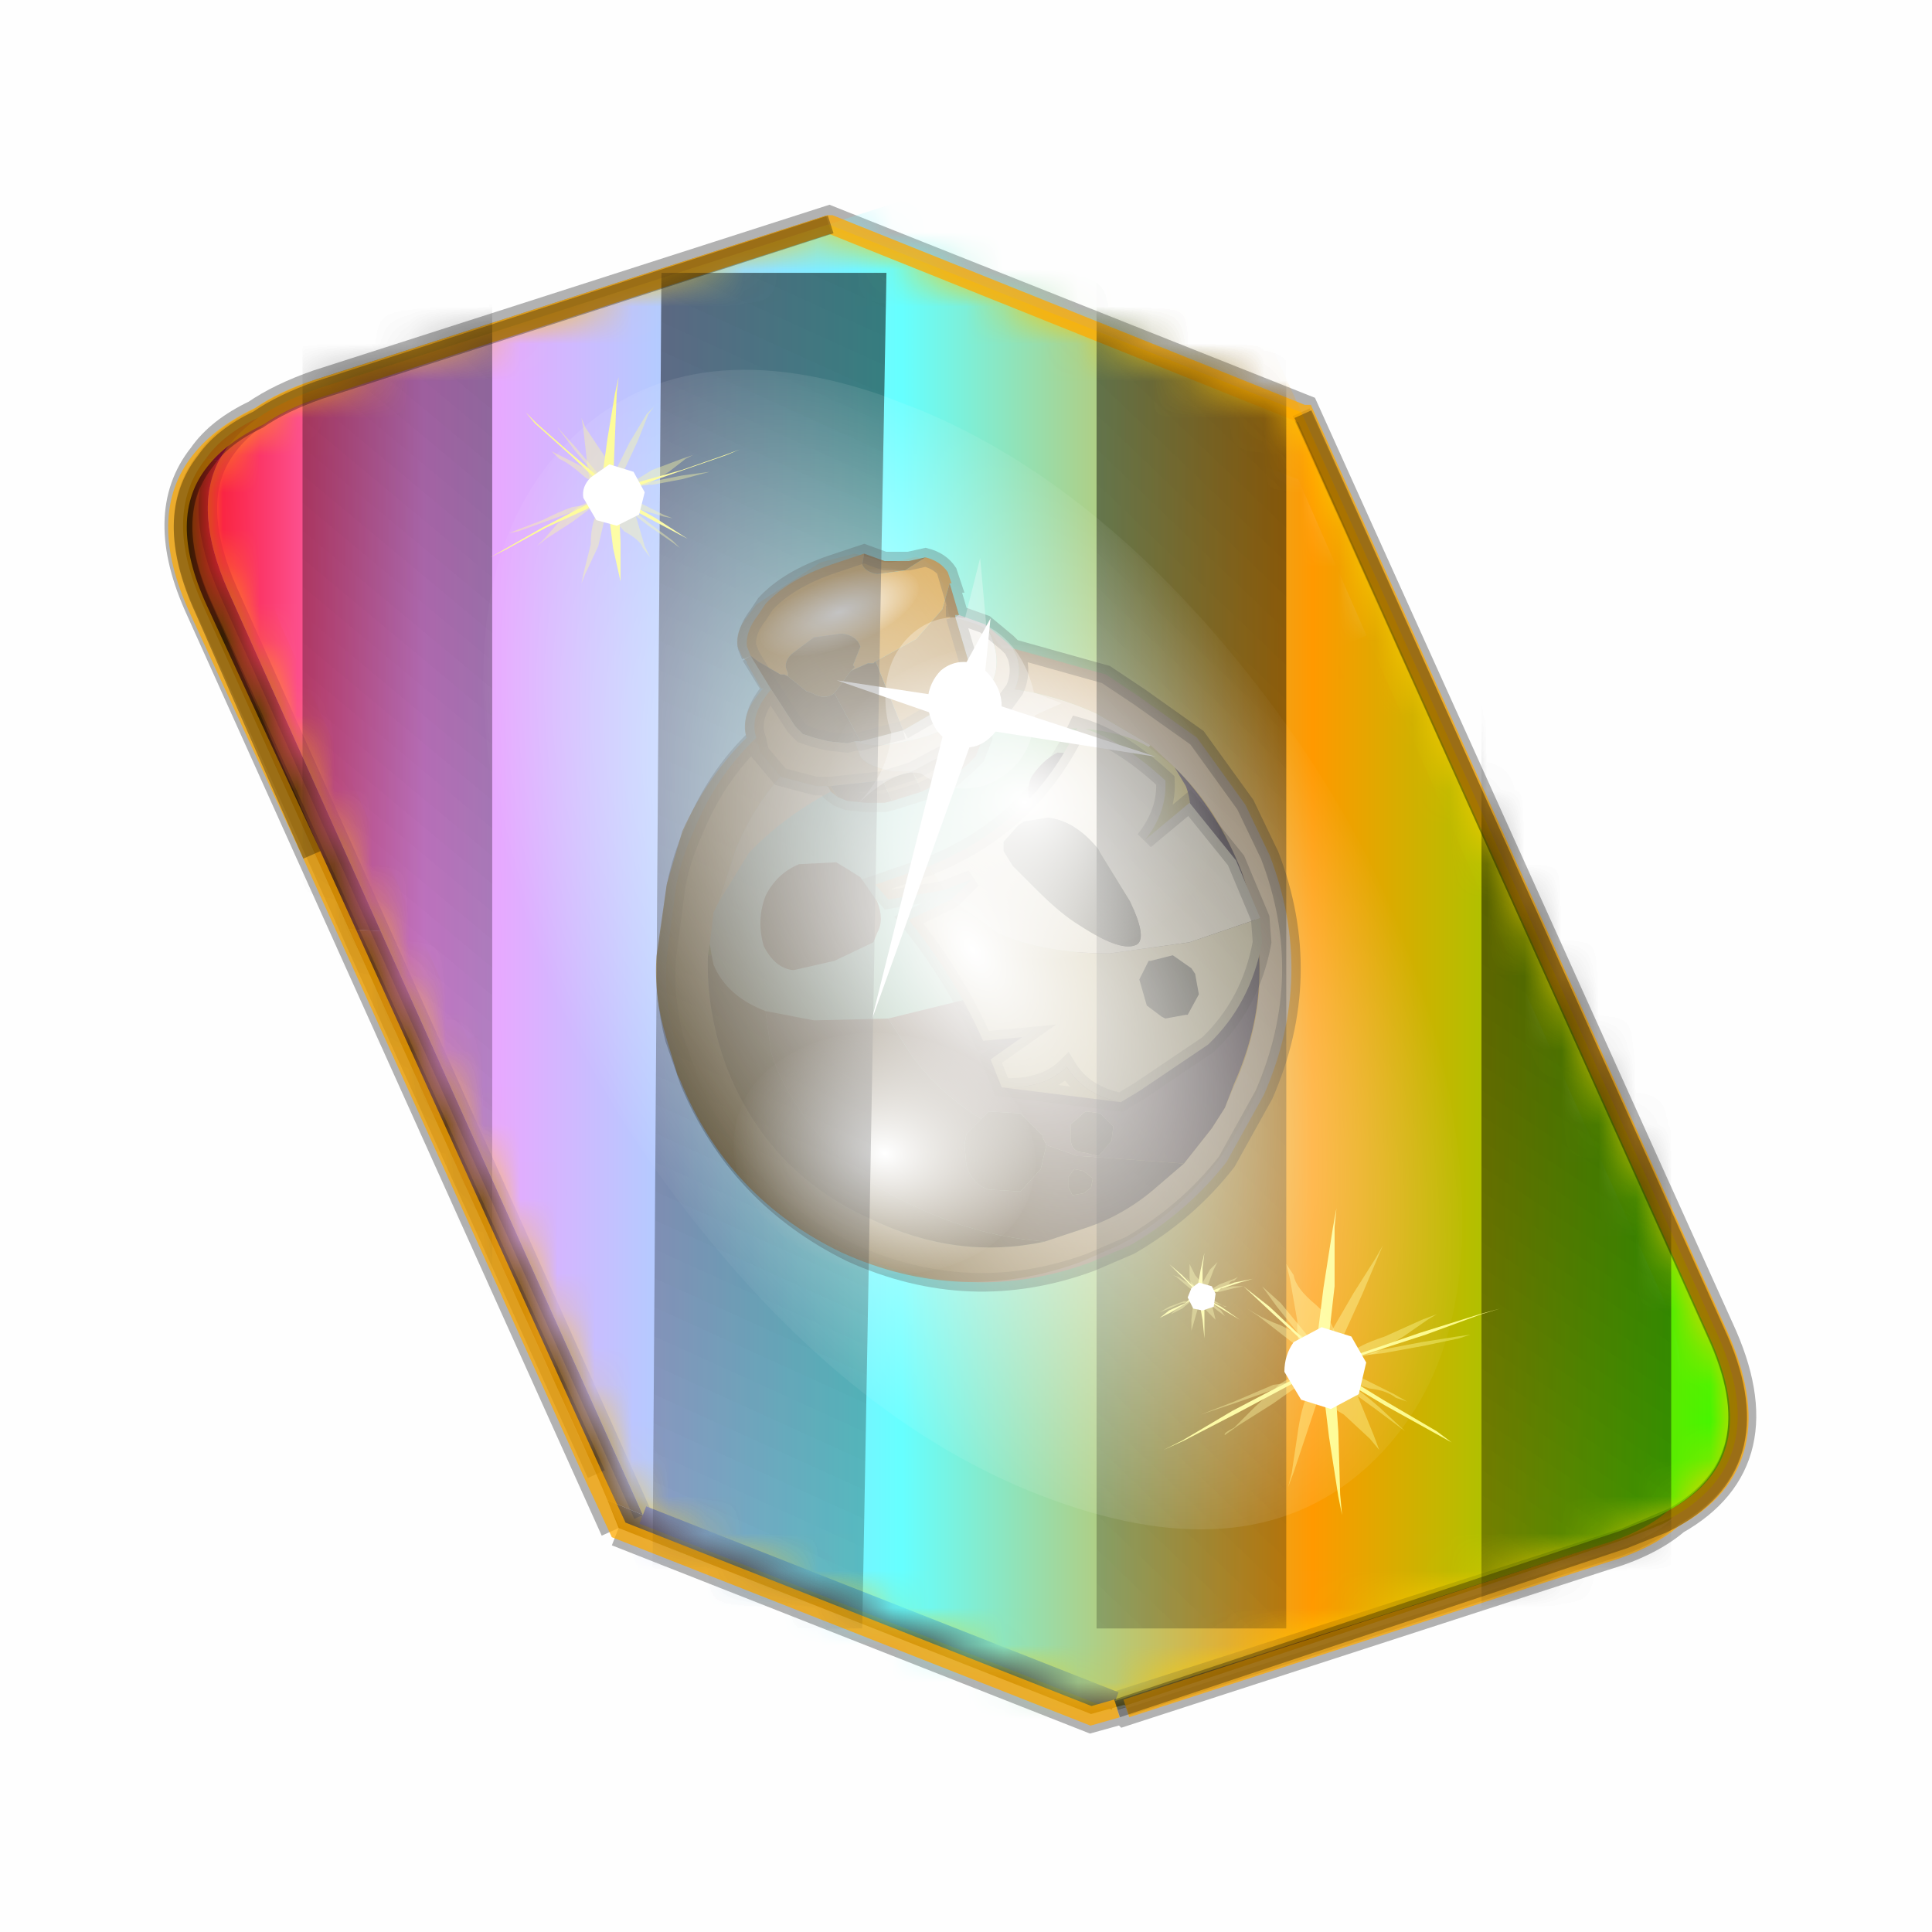 <?xml version='1.0' encoding='UTF-8'?>
<svg xmlns:xlink="http://www.w3.org/1999/xlink" xmlns="http://www.w3.org/2000/svg" version="1.1" width="60px" height="60px" viewBox="0.0 0.0 60.0 60.0"><defs><g id="c1"><path fill="#000000" fill-opacity="0.004" d="M0.0 0.0 L60.0 0.0 60.0 60.0 0.0 60.0 0.0 0.0"/></g><g id="c2"><path fill="#7fdbfe" stroke="none" d="M10.75 4.9 Q10.75 4.6 10.9 4.35 11.25 3.45 11.95 2.75 13.3 1.5 14.35 2.1 15.4 2.7 14.95 4.45 14.7 5.4 14.1 6.15 L13.75 6.5 Q13.1 7.15 12.35 7.35 L11.4 7.2 Q10.95 6.9 10.75 6.4 10.5 5.75 10.75 4.9 M7.5 5.9 Q7.0 5.85 6.6 5.5 6.05 5.0 5.8 4.15 L5.7 3.6 Q5.55 2.65 5.8 1.7 6.25 0.0 7.5 0.0 L7.6 0.0 Q8.85 0.0 9.3 1.7 9.55 2.65 9.4 3.6 L9.3 4.15 8.5 5.5 7.6 5.9 7.5 5.9 M4.35 4.9 Q4.6 5.75 4.35 6.4 L3.7 7.2 2.75 7.35 Q2.0 7.15 1.35 6.5 L1.0 6.15 Q0.4 5.4 0.15 4.45 -0.3 2.7 0.75 2.1 1.8 1.5 3.15 2.75 3.85 3.45 4.2 4.35 L4.35 4.9 M5.5 13.7 Q4.45 13.9 3.65 12.95 2.75 12.0 3.2 10.25 3.7 8.5 5.25 7.6 6.4 6.9 7.55 7.0 8.75 6.9 9.9 7.6 11.45 8.5 11.95 10.25 12.35 12.0 11.5 12.95 10.7 13.9 9.65 13.7 8.55 13.5 7.55 12.6 6.55 13.5 5.5 13.7"/></g><g id="c3"><g><use transform="matrix(1.0,0.0,0.0,1.0,0.0,0.0)" xlink:href="#c2"/></g></g><g id="c4"><path fill="none" stroke="#000000" stroke-width="1.0" stroke-opacity="0.298" d="M11.85 37.0 L0.7 12.25 Q-0.45 9.75 0.75 8.25 1.2 7.6 2.15 7.15 2.8 6.7 3.8 6.35 L17.5 1.95 30.2 7.0 41.35 31.7 Q42.95 35.15 40.2 36.7 39.5 37.3 38.3 37.65 L25.5 41.8 25.45 41.75 24.55 42.0 11.85 37.0"/><path fill="#ffcc00" stroke="none" d="M35.55 22.3 L31.5 13.2 29.75 9.2 16.95 4.25 5.5 7.85 Q1.65 9.1 3.35 12.8 L8.25 23.65 13.1 34.35 25.8 39.4 37.2 35.7 Q41.1 34.5 39.35 30.75 L35.55 22.3 M2.15 7.15 Q2.8 6.7 3.8 6.35 L17.5 1.95 30.2 7.0 41.35 31.7 Q42.95 35.15 40.2 36.7 L38.9 37.25 25.2 41.65 12.5 36.65 5.45 20.95 1.35 11.8 Q0.4 9.65 1.1 8.3 1.45 7.65 2.15 7.15"/><path fill="#996600" stroke="none" d="M31.5 13.2 L35.55 22.3 39.35 30.75 Q41.1 34.5 37.2 35.7 L25.8 39.4 13.1 34.35 8.25 23.65 3.35 12.8 Q1.65 9.1 5.5 7.85 L16.95 4.25 29.75 9.2 31.5 13.2 M18.5 7.45 L9.1 10.55 9.55 11.6 Q9.8 12.8 9.15 13.6 8.4 14.45 7.1 14.4 L6.8 14.4 6.95 14.6 15.2 32.75 23.85 36.2 34.0 32.9 33.7 32.1 Q33.45 30.9 34.1 30.1 34.75 29.3 35.95 29.35 L35.8 29.0 27.75 10.95 18.5 7.45"/><path fill="#fcf2cf" stroke="none" d="M27.75 10.95 L35.8 29.0 35.95 29.35 Q34.75 29.3 34.1 30.1 33.45 30.9 33.7 32.1 L34.0 32.9 23.85 36.2 15.2 32.75 6.95 14.6 6.8 14.4 7.1 14.4 Q8.4 14.45 9.15 13.6 9.8 12.8 9.55 11.6 L9.1 10.55 18.5 7.45 27.75 10.95"/><path fill="#630a4c" stroke="none" d="M0.75 8.25 Q1.2 7.6 2.15 7.15 1.45 7.65 1.1 8.3 L0.75 8.25"/><path fill="#5b3c00" stroke="none" d="M4.6 20.9 L0.7 12.25 Q-0.45 9.75 0.75 8.25 L1.1 8.3 Q0.4 9.65 1.35 11.8 L5.45 20.95 4.6 20.9 M40.2 36.7 Q39.5 37.3 38.3 37.65 L25.5 41.8 25.45 41.75 24.55 42.0 11.85 37.0 11.55 36.25 12.5 36.65 25.2 41.65 38.9 37.25 40.2 36.7"/><path fill="#724b00" stroke="none" d="M11.55 36.25 L11.25 35.55 4.6 20.9 5.45 20.95 12.5 36.65 11.55 36.25"/><path fill="none" stroke="#ffaa00" stroke-width="1.0" stroke-opacity="0.749" d="M31.5 13.2 L35.55 22.3 M13.1 34.35 L8.25 23.65"/><path fill="none" stroke="#fcf2cf" stroke-width="1.0" stroke-opacity="0.749" d="M35.55 22.3 L39.35 30.75 Q41.1 34.5 37.2 35.7 L25.8 39.4 13.1 34.35 M8.25 23.65 L3.35 12.8 Q1.65 9.1 5.5 7.85 L16.95 4.25 29.75 9.2 31.5 13.2"/><path fill="none" stroke="#f0b92b" stroke-width="0.5" d="M27.75 10.95 L35.8 29.0 35.95 29.35 Q34.75 29.3 34.1 30.1 33.45 30.9 33.7 32.1 L34.0 32.9 23.85 36.2 15.2 32.75 6.95 14.6 6.8 14.4 7.1 14.4 Q8.4 14.45 9.15 13.6 9.8 12.8 9.55 11.6 L9.1 10.55 18.5 7.45"/><path fill="none" stroke="#000000" stroke-width="0.5" stroke-opacity="0.302" d="M4.6 20.9 L0.7 12.25 Q-0.45 9.75 0.75 8.25 1.2 7.6 2.15 7.15 2.8 6.7 3.8 6.35 L17.5 1.95 M30.2 7.0 L41.35 31.7 Q42.95 35.15 40.2 36.7 39.5 37.3 38.3 37.65 L25.5 41.8 M11.25 35.55 L4.6 20.9 M5.45 20.95 L1.35 11.8 Q0.4 9.65 1.1 8.3 1.45 7.65 2.15 7.15 M12.5 36.65 L5.45 20.95 M40.2 36.7 L38.9 37.25 25.2 41.65"/><path fill="none" stroke="#ffcc00" stroke-width="0.5" stroke-opacity="0.749" d="M18.5 7.45 L27.75 10.95"/><path fill="none" stroke="#432f2f" stroke-width="0.5" d="M25.2 41.65 L12.5 36.65"/></g><radialGradient gradientUnits="userSpaceOnUse" r="819.2" cx="0" cy="0" spreadMethod="pad" gradientTransform="matrix(0.091,0.0,0.0,0.091,0.6,3.4)" id="gradient1"><stop offset="0.0" stop-color="#ffffff"/><stop offset="1.0" stop-color="#ffffff" stop-opacity="0.0"/></radialGradient><g id="c5"><path stroke="none" fill="url(#gradient1)" d="M36.65 -54.65 Q60.05 -42.0 69.75 -17.95 80.55 8.9 68.0 34.1 55.45 59.35 26.8 68.2 -1.8 77.05 -29.7 64.3 -57.6 51.6 -68.45 24.75 -79.3 -2.05 -66.75 -27.25 L-66.7 -27.3 Q-54.1 -52.5 -25.5 -61.4 3.1 -70.2 31.0 -57.5 L36.65 -54.65"/></g><g id="c6"><g><use transform="matrix(1.0,0.0,0.0,1.0,0.0,0.0)" xlink:href="#c5"/></g></g><radialGradient gradientUnits="userSpaceOnUse" r="819.2" cx="0" cy="0" spreadMethod="pad" gradientTransform="matrix(0.209,0.0,0.0,0.177,67.15,107.2)" id="gradient2"><stop offset="0.357" stop-color="#ffffff"/><stop offset="0.671" stop-opacity="0.0"/></radialGradient><g id="c7"><path fill="none" stroke-linejoin="round" stroke-linecap="round" stroke="url(#gradient2)" stroke-width="0.5" d="M136.55 165.8 L68.6 106.0 68.4 106.0 118.25 201.5 M68.2 105.7 L68.25 105.8 68.25 105.75 68.2 105.7 0.0 45.7 M68.25 105.8 L68.3 105.85 68.3 105.8 68.25 105.75 49.95 0.05 M0.05 97.7 L68.15 105.95 68.25 105.85 68.25 105.8 M68.3 105.85 L68.25 105.85 68.3 106.0 68.3 105.85 68.3 105.8 68.35 105.8 68.3 105.8 86.6 18.35 M50.0 193.2 L68.3 106.0 68.15 105.95 18.25 151.55 M68.4 106.0 L68.3 106.0 86.55 211.5 M68.4 106.0 L68.3 105.85 M68.6 106.0 L68.35 105.8 118.25 60.15 M136.6 114.25 L68.6 106.0 M68.2 105.7 L18.25 10.05"/></g><g id="c8"><g><use transform="matrix(1.0,0.0,0.0,1.0,0.0,0.0)" xlink:href="#c7"/></g></g><g id="c9"><g><use transform="matrix(0.239,-0.087,0.1,0.234,34.25,31.15)" xlink:href="#c3"/></g><g><use transform="matrix(0.239,-0.087,0.1,0.234,4.25,10.3)" xlink:href="#c3"/></g><g><use transform="matrix(1.0,0.0,0.0,1.0,0.0,0.0)" xlink:href="#c4"/></g><g><use transform="matrix(0.239,-0.087,0.1,0.234,34.25,31.15)" xlink:href="#c3"/></g><g><use transform="matrix(0.239,-0.087,0.1,0.234,4.25,10.3)" xlink:href="#c3"/></g><g><use transform="matrix(0.141,-0.038,0.111,0.226,20.25,20.65)" filter="url(#filter9)" xlink:href="#c6"/></g><g><use transform="matrix(-0.155,0.051,0.084,0.147,22.6,3.15)" filter="url(#filter10)" xlink:href="#c8"/></g></g><filter id="filter9"><feColorMatrix in="SourceGraphic" type="matrix" values="0.0 0.0 0.0 0.0 0.797 0.0 0.0 0.0 0.0 0.598 0.0 0.0 0.0 0.0 0.199 0.0 0.0 0.0 1.0 0.0" result="cxform"/><feComposite operator="in" in2="SourceGraphic" result="color-xform"/></filter><filter id="filter10"><feColorMatrix in="SourceGraphic" type="matrix" values="0.0 0.0 0.0 0.0 0.996 0.0 0.0 0.0 0.0 0.996 0.0 0.0 0.0 0.0 0.996 0.0 0.0 0.0 1.0 0.0" result="cxform"/><feComposite operator="in" in2="SourceGraphic" result="color-xform"/></filter><g id="c10"><path fill="#ffffff" stroke="none" d="M46.35 90.05 L45.05 90.6 31.05 95.1 18.7 90.15 7.5 65.15 Q6.55 63.0 7.25 61.65 7.6 61.0 8.3 60.5 8.95 60.05 9.95 59.7 L23.65 55.3 36.35 60.35 47.5 85.05 Q49.1 88.5 46.35 90.05"/></g><linearGradient gradientUnits="userSpaceOnUse" x1="-819.2" x2="819.2" spreadMethod="pad" gradientTransform="matrix(0.026,0.0,0.0,0.027,20.9,21.95)" id="gradient3"><stop offset="0.0" stop-color="#f90013"/><stop offset="0.161" stop-color="#ff99ff"/><stop offset="0.463" stop-color="#66ffff"/><stop offset="0.722" stop-color="#ff9900"/><stop offset="1.0" stop-color="#33ff00"/></linearGradient><g id="c11"><path stroke="none" fill="url(#gradient3)" d="M0.6 8.2 Q1.05 7.55 2.0 7.1 2.65 6.65 3.65 6.3 L22.15 0.35 Q26.4 -1.05 28.3 3.05 L41.2 31.65 Q42.8 35.1 40.05 36.65 39.35 37.25 38.15 37.6 L19.65 43.6 Q17.0 44.4 15.35 43.25 14.2 42.5 13.5 40.85 L0.55 12.2 Q-0.6 9.7 0.6 8.2"/></g><g id="c12"><g><use transform="matrix(1.0,0.0,0.0,1.0,0.0,0.0)" xlink:href="#c11"/></g></g><linearGradient gradientUnits="userSpaceOnUse" x1="-819.2" x2="819.2" spreadMethod="pad" gradientTransform="matrix(0.0,0.0,0.0,0.0,-64.25,76.95)" id="gradient4"><stop offset="0.0" stop-color="#332439"/><stop offset="0.988" stop-color="#664774"/></linearGradient><g id="c13"><path fill="#de961e" stroke="none" d="M21.7 66.9 L21.6 66.65 Q21.55 66.25 21.9 65.8 L22.1 65.5 Q22.7 64.85 23.85 64.45 L24.75 64.15 24.7 64.45 Q24.8 64.65 25.1 64.7 L25.85 64.6 26.4 64.25 Q26.8 64.35 27.0 64.65 L27.1 64.95 27.05 64.95 26.85 65.65 26.15 66.45 25.05 67.05 25.0 67.1 24.85 67.1 24.4 67.3 24.5 67.2 24.45 67.15 24.65 66.65 Q24.55 66.35 24.15 66.3 L23.4 66.4 22.8 66.85 Q22.55 67.1 22.7 67.35 L22.7 67.45 22.6 67.4 22.5 67.4 21.9 67.05 21.7 66.9"/><path fill="#321e01" stroke="none" d="M22.25 67.8 L21.7 66.9 21.9 67.05 22.5 67.4 22.6 67.4 22.7 67.45 23.2 67.85 23.35 67.9 Q23.7 68.1 23.95 67.9 L24.65 69.2 24.5 69.2 24.3 69.25 23.8 69.2 23.4 69.1 23.1 69.0 22.9 68.8 22.25 67.8"/><path fill="#8a5702" stroke="none" d="M24.75 64.15 L25.3 64.35 25.95 64.35 26.4 64.25 25.85 64.6 25.1 64.7 Q24.8 64.65 24.7 64.45 L24.75 64.15 M24.05 70.7 L23.85 70.55 23.8 70.45 23.75 70.4 23.85 70.4 24.05 70.7"/><path fill="#ffffff" stroke="none" d="M27.3 65.8 L28.0 66.05 Q28.5 66.9 28.2 67.6 L27.15 68.7 Q26.7 69.05 25.85 69.2 25.0 69.4 24.5 69.2 L24.65 69.2 25.6 68.95 25.8 68.9 26.75 68.35 27.4 67.55 27.6 67.2 27.2 65.85 27.3 65.8"/><path fill="#c7bb92" fill-opacity="0.502" d="M27.2 65.85 L27.2 65.8 27.3 65.8 27.2 65.85"/><path fill="#ab7018" stroke="none" d="M27.05 64.95 L27.3 65.8 27.2 65.8 27.2 65.85 27.6 67.2 27.4 67.55 26.75 68.35 25.8 68.9 25.1 67.15 25.05 67.05 26.15 66.45 26.85 65.65 27.05 64.95"/><path fill="#4a2d02" stroke="none" d="M24.4 67.3 L24.85 67.1 25.0 67.1 25.05 67.05 25.1 67.15 25.8 68.9 25.6 68.95 24.65 69.2 23.95 67.9 24.4 67.3"/><path fill="#6a4302" stroke="none" d="M22.7 67.45 L22.7 67.35 Q22.55 67.1 22.8 66.85 L23.4 66.4 24.15 66.3 Q24.55 66.35 24.65 66.65 L24.45 67.15 24.5 67.2 24.4 67.3 23.95 67.9 Q23.7 68.1 23.35 67.9 L23.2 67.85 22.7 67.45"/><path fill="#eadcc8" stroke="none" d="M28.0 66.05 L28.6 66.55 28.75 66.7 28.85 66.9 Q29.0 67.35 28.8 67.8 L28.25 68.55 27.9 68.9 28.25 68.55 28.8 67.8 Q29.9 67.95 31.0 68.45 L32.45 69.3 32.4 69.35 Q31.75 68.95 30.6 68.85 L28.45 68.85 27.95 68.95 27.9 68.9 27.85 68.95 27.65 69.15 26.05 70.0 25.5 70.0 Q24.8 69.85 24.65 69.6 L24.5 69.2 Q25.0 69.4 25.85 69.2 26.7 69.05 27.15 68.7 L28.2 67.6 Q28.5 66.9 28.0 66.05 M23.85 70.55 Q22.55 71.25 21.65 72.2 L20.85 73.5 21.3 72.1 Q21.75 71.0 22.5 70.15 L23.45 70.4 23.75 70.4 23.8 70.45 23.85 70.55"/><path stroke="none" fill="url(#gradient4)" d="M27.95 68.95 L28.45 68.85 30.6 68.85 Q31.75 68.95 32.4 69.35 L33.1 69.9 33.4 70.4 Q33.9 71.7 32.35 73.35 31.45 74.35 30.05 75.1 L28.25 75.95 25.4 76.65 23.4 76.7 22.1 76.45 Q21.05 76.05 20.7 75.2 L20.65 74.95 20.6 74.65 20.7 73.8 20.85 73.5 21.65 72.2 Q22.55 71.25 23.85 70.55 L24.05 70.7 24.3 70.8 24.8 70.85 25.3 70.85 25.5 70.8 26.3 70.55 26.5 70.45 27.1 70.2 27.55 69.8 27.75 69.6 27.95 69.1 27.95 68.95 M30.85 69.55 L29.95 69.5 Q29.55 69.7 29.25 70.15 29.05 70.6 29.3 71.05 L29.4 71.2 29.85 71.55 30.05 71.55 30.65 71.45 31.3 70.95 Q31.65 70.75 31.45 70.2 L30.85 69.55 M23.0 72.5 Q22.4 72.75 22.1 73.35 21.85 74.0 22.05 74.7 22.35 75.3 22.85 75.35 L23.95 75.1 25.0 74.6 25.1 74.35 Q25.3 74.0 25.1 73.5 L24.65 72.85 24.25 72.6 24.0 72.45 23.0 72.5"/><path fill="#98815f" stroke="none" d="M26.05 70.0 L27.65 69.15 27.85 68.95 27.9 68.9 27.95 68.95 27.95 69.1 27.75 69.6 27.55 69.8 27.1 70.2 26.5 70.45 26.3 70.55 26.05 70.0"/><path fill="#d8bd96" stroke="none" d="M28.75 66.7 L31.25 67.4 32.15 68.0 33.7 69.1 35.0 70.9 35.6 72.15 35.65 72.25 Q36.9 75.5 35.5 78.7 L34.5 80.5 Q33.45 81.85 31.9 82.75 L30.85 83.2 Q27.6 84.4 24.4 82.95 21.35 81.45 20.05 78.35 L20.0 78.2 19.65 77.2 Q19.35 76.05 19.45 74.95 L19.7 73.05 Q19.85 72.3 20.15 71.65 20.75 70.15 21.85 69.1 L21.8 69.2 21.9 69.3 21.95 69.5 22.5 70.15 Q21.75 71.0 21.3 72.1 L20.85 73.5 20.7 73.8 20.6 74.65 20.55 74.95 Q20.5 76.45 21.05 77.95 22.15 80.8 24.95 82.05 27.25 83.15 29.6 82.65 L30.65 82.3 Q31.75 81.95 32.65 81.15 L33.35 80.55 34.1 79.6 34.45 79.05 34.7 78.45 34.75 78.35 Q35.95 75.55 34.9 72.7 L34.85 72.65 Q34.3 71.05 33.1 69.9 L32.45 69.3 31.0 68.45 Q29.9 67.95 28.8 67.8 29.0 67.35 28.85 66.9 L28.75 66.7"/><path fill="#16111a" stroke="none" d="M20.65 74.95 L20.7 75.2 Q21.05 76.05 22.1 76.45 L22.25 77.55 Q22.45 78.3 23.15 79.3 24.3 80.85 25.9 81.6 27.5 82.4 29.15 82.6 L29.6 82.65 Q27.25 83.15 24.95 82.05 22.15 80.8 21.05 77.95 20.5 76.45 20.55 74.95 L20.65 74.95 M30.85 69.55 L31.45 70.2 Q31.65 70.75 31.3 70.95 L30.65 71.45 30.05 71.55 29.85 71.55 29.4 71.2 29.3 71.05 Q29.05 70.6 29.25 70.15 29.55 69.7 29.95 69.5 L30.85 69.55 M23.0 72.5 L24.0 72.45 24.25 72.6 24.65 72.85 25.1 73.5 Q25.3 74.0 25.1 74.35 L25.0 74.6 23.95 75.1 22.85 75.35 Q22.35 75.3 22.05 74.7 21.85 74.0 22.1 73.35 22.4 72.75 23.0 72.5 M27.9 79.35 L28.1 79.15 28.95 79.2 29.55 79.8 29.55 79.85 29.65 80.05 29.5 80.7 28.95 81.3 28.1 81.25 Q27.65 81.1 27.5 80.6 L27.45 80.05 27.5 79.75 27.9 79.35 M30.7 79.15 L30.75 79.15 31.1 79.2 31.45 79.55 31.4 79.95 31.05 80.35 30.65 80.25 Q30.45 80.25 30.35 80.1 L30.3 79.95 30.3 79.5 30.7 79.15 M30.9 80.95 L30.85 81.2 30.65 81.35 30.35 81.4 30.25 81.2 30.25 80.9 30.4 80.7 30.65 80.75 30.9 80.95 M33.0 74.2 L34.35 74.3 Q34.75 74.8 34.7 75.8 34.6 76.9 33.8 77.45 L33.0 77.9 Q32.65 77.95 32.35 77.55 31.8 76.75 31.95 75.75 L32.25 75.05 32.4 74.8 32.55 74.6 32.8 74.45 33.0 74.2"/><path fill="#997539" fill-opacity="0.302" d="M32.4 69.35 L32.45 69.3 33.1 69.9 Q34.3 71.05 34.85 72.65 L34.9 72.7 Q35.95 75.55 34.75 78.35 L34.7 78.45 34.45 79.05 34.7 78.4 Q35.95 75.6 34.9 72.7 34.25 71.05 33.1 69.9 L32.4 69.35"/><path fill="#332439" stroke="none" d="M25.4 76.65 L28.25 75.95 30.05 75.1 Q31.45 74.35 32.35 73.35 33.9 71.7 33.4 70.4 L33.1 69.9 Q34.25 71.05 34.9 72.7 35.95 75.6 34.7 78.4 L34.45 79.05 34.1 79.6 33.35 80.55 30.6 80.35 30.5 80.35 29.65 80.05 29.55 79.85 29.55 79.8 28.95 79.2 28.1 79.15 27.9 79.35 Q26.75 78.65 26.0 77.6 L25.4 76.65 M30.7 79.15 L30.3 79.5 30.3 79.95 30.35 80.1 Q30.45 80.25 30.65 80.25 L31.05 80.35 31.4 79.95 31.45 79.55 31.1 79.2 30.75 79.15 30.7 79.15 M33.0 74.2 L32.8 74.45 32.55 74.6 32.4 74.8 32.25 75.05 31.95 75.75 Q31.8 76.75 32.35 77.55 32.65 77.95 33.0 77.9 L33.8 77.45 Q34.6 76.9 34.7 75.8 34.75 74.8 34.35 74.3 L33.0 74.2"/><path fill="#ccaa77" stroke="none" d="M21.85 69.1 Q21.65 68.5 22.25 67.8 L22.9 68.8 23.1 69.0 23.4 69.1 23.8 69.2 24.3 69.25 24.5 69.2 24.65 69.6 Q24.8 69.85 25.5 70.0 L26.05 70.0 25.25 70.25 23.85 70.4 23.75 70.4 23.45 70.4 22.5 70.15 21.95 69.5 21.9 69.3 21.8 69.2 21.85 69.1"/><path fill="#44392b" stroke="none" d="M25.5 70.8 L25.3 70.85 24.8 70.85 24.3 70.8 24.05 70.7 23.85 70.4 25.25 70.25 25.5 70.8"/><path fill="#6b5b43" stroke="none" d="M26.3 70.55 L25.5 70.8 25.25 70.25 26.05 70.0 26.3 70.55"/><path fill="#354b01" stroke="none" d="M20.6 74.65 L20.65 74.95 20.55 74.95 20.6 74.65"/><path fill="#241b29" stroke="none" d="M22.1 76.45 L23.4 76.7 25.4 76.65 26.0 77.6 Q26.75 78.65 27.9 79.35 L27.5 79.75 27.45 80.05 27.5 80.6 Q27.65 81.1 28.1 81.25 L28.95 81.3 29.5 80.7 29.65 80.05 30.5 80.35 30.6 80.35 33.35 80.55 32.65 81.15 Q31.75 81.95 30.65 82.3 L29.6 82.65 29.15 82.6 Q27.5 82.4 25.9 81.6 24.3 80.85 23.15 79.3 22.45 78.3 22.25 77.55 L22.1 76.45 M30.9 80.95 L30.65 80.75 30.4 80.7 30.25 80.9 30.25 81.2 30.35 81.4 30.65 81.35 30.85 81.2 30.9 80.95"/><path fill="none" stroke="#000000" stroke-width="0.5" stroke-opacity="0.302" d="M21.7 66.9 L21.6 66.65 Q21.55 66.25 21.9 65.8 L22.1 65.5 Q22.7 64.85 23.85 64.45 L24.75 64.15 25.3 64.35 25.95 64.35 26.4 64.25 Q26.8 64.35 27.0 64.65 L27.1 64.95 27.05 64.95 27.3 65.8 28.0 66.05 28.6 66.55 28.75 66.7 31.25 67.4 32.15 68.0 33.7 69.1 35.0 70.9 35.6 72.15 35.65 72.25 Q36.9 75.5 35.5 78.7 L34.5 80.5 Q33.45 81.85 31.9 82.75 L30.85 83.2 Q27.6 84.4 24.4 82.95 21.35 81.45 20.05 78.35 L20.0 78.2 19.65 77.2 Q19.35 76.05 19.45 74.95 L19.7 73.05 Q19.85 72.3 20.15 71.65 20.75 70.15 21.85 69.1 21.65 68.5 22.25 67.8 L21.7 66.9 M27.3 65.8 L27.2 65.8 27.2 65.85 M25.8 68.9 L26.75 68.35 27.4 67.55 27.6 67.2 27.2 65.85 M26.05 70.0 L27.65 69.15 27.85 68.95 27.9 68.9 28.25 68.55 28.8 67.8 Q29.0 67.35 28.85 66.9 L28.75 66.7 M27.9 68.9 L27.95 68.95 27.95 69.1 27.75 69.6 27.55 69.8 27.1 70.2 26.5 70.45 26.3 70.55 25.5 70.8 25.3 70.85 24.8 70.85 24.3 70.8 24.05 70.7 23.85 70.55 23.8 70.45 M21.85 69.1 L21.8 69.2 21.9 69.3 21.95 69.5 22.5 70.15 23.45 70.4 23.75 70.4 23.85 70.4 25.25 70.25 26.05 70.0 M24.5 69.2 L24.3 69.25 23.8 69.2 23.4 69.1 23.1 69.0 22.9 68.8 22.25 67.8 M25.8 68.9 L25.6 68.95 24.65 69.2 24.5 69.2"/><path fill="#e8e1ca" stroke="none" d="M28.5 72.15 L28.75 72.55 29.4 73.2 Q30.05 73.85 30.55 74.15 31.7 74.9 32.1 74.65 32.35 74.45 31.9 73.5 L31.1 72.2 31.05 72.1 Q30.45 71.35 29.7 71.25 L29.05 71.35 28.9 71.45 28.5 71.9 28.5 72.15 M26.5 72.55 Q29.25 71.45 30.5 68.8 31.6 69.1 32.85 70.25 32.9 71.1 32.3 71.85 L33.5 70.85 34.75 72.4 35.4 73.95 33.5 74.6 31.35 74.9 Q29.55 74.9 28.35 74.35 L27.1 73.45 27.65 72.9 26.9 73.2 26.85 73.1 26.5 72.55"/><path fill="#21221a" stroke="none" d="M28.5 72.15 L28.5 71.9 28.9 71.45 29.05 71.35 29.7 71.25 Q30.45 71.35 31.05 72.1 L31.1 72.2 31.9 73.5 Q32.35 74.45 32.1 74.65 31.7 74.9 30.55 74.15 30.05 73.85 29.4 73.2 L28.75 72.55 28.5 72.15 M33.05 74.95 L33.55 75.3 33.65 75.45 33.75 76.0 33.45 76.55 33.4 76.55 32.85 76.65 32.75 76.6 32.35 76.3 32.15 75.6 32.4 75.1 32.45 75.1 33.05 74.95"/><path fill="#d2c79b" stroke="none" d="M35.4 73.95 L35.45 74.6 Q35.15 76.25 34.0 77.35 L32.15 78.6 31.65 78.9 Q30.65 78.7 30.2 77.95 29.6 78.55 28.45 78.5 L28.15 77.75 29.0 77.15 27.95 77.25 Q27.2 75.55 25.95 74.0 L27.1 73.45 28.35 74.35 Q29.55 74.9 31.35 74.9 L33.5 74.6 35.4 73.95 M26.9 73.2 L25.4 73.45 25.05 73.05 26.5 72.55 26.85 73.1 26.9 73.2 M33.05 74.95 L32.45 75.1 32.4 75.1 32.15 75.6 32.35 76.3 32.75 76.6 32.85 76.65 33.4 76.55 33.45 76.55 33.75 76.0 33.65 75.45 33.55 75.3 33.05 74.95"/><path fill="#c8ba84" stroke="none" d="M31.65 78.9 L28.45 78.5 Q29.6 78.55 30.2 77.95 30.65 78.7 31.65 78.9"/><path fill="none" stroke="#000000" stroke-width="0.5" stroke-opacity="0.302" d="M26.5 72.55 Q29.25 71.45 30.5 68.8 31.6 69.1 32.85 70.25 32.9 71.1 32.3 71.85 L33.5 70.85 34.75 72.4 35.4 73.95 35.45 74.6 Q35.15 76.25 34.0 77.35 L32.15 78.6 31.65 78.9 28.45 78.5 28.15 77.75 29.0 77.15 27.95 77.25 Q27.2 75.55 25.95 74.0 L27.1 73.45 27.65 72.9 26.9 73.2 25.4 73.45 25.05 73.05 26.5 72.55 M28.45 78.5 Q29.6 78.55 30.2 77.95 30.65 78.7 31.65 78.9"/></g><linearGradient gradientUnits="userSpaceOnUse" x1="-819.2" x2="819.2" spreadMethod="pad" gradientTransform="matrix(0.018,0.0,0.0,0.021,-4.65,14.1)" id="gradient5"><stop offset="0.0" stop-color="#77653c"/><stop offset="0.988" stop-color="#947c48" stop-opacity="0.0"/></linearGradient><g id="c14"><path stroke="none" fill="url(#gradient5)" d="M4.5 -0.45 Q4.9 0.15 4.9 0.75 L4.8 1.15 4.8 1.25 4.15 2.7 4.95 3.75 Q5.35 4.4 5.25 5.05 L5.3 5.4 Q6.9 6.85 8.1 8.95 L8.85 10.7 9.8 13.85 Q10.15 15.8 9.9 17.75 L9.5 20.1 9.45 20.3 Q7.9 26.2 2.65 29.35 1.05 30.25 -0.55 30.8 -3.5 31.7 -6.55 31.3 L-8.45 30.9 Q-14.3 29.3 -17.35 24.0 -20.2 18.8 -18.8 13.05 L-18.75 12.75 -18.15 11.0 Q-17.5 9.1 -16.3 7.65 L-13.95 5.2 -11.9 3.6 Q-9.45 2.2 -6.9 1.8 -6.55 0.75 -5.0 0.4 L-4.95 0.4 -4.95 0.35 -5.0 0.35 -4.85 -1.05 -4.8 -1.05 -4.85 -1.4 -4.75 -1.9 Q-4.45 -2.55 -3.5 -2.8 L-2.9 -3.0 0.7 -2.85 2.25 -2.25 2.9 -1.45 Q3.1 -1.0 3.75 -0.75 L4.5 -0.45"/></g><g id="c15"><g><use transform="matrix(1.0,0.0,0.0,1.0,0.0,0.0)" xlink:href="#c14"/></g></g><radialGradient gradientUnits="userSpaceOnUse" r="819.2" cx="0" cy="0" spreadMethod="pad" gradientTransform="matrix(0.022,0.0,0.0,0.022,17.4,17.4)" id="gradient6"><stop offset="0.0" stop-color="#ffffff"/><stop offset="0.988" stop-color="#ffffff" stop-opacity="0.0"/></radialGradient><g id="c16"><path stroke="none" fill="url(#gradient6)" d="M17.4 34.8 Q10.2 34.8 5.1 29.7 0.0 24.6 0.0 17.4 0.0 10.2 5.1 5.1 10.2 0.0 17.4 0.0 24.6 0.0 29.7 5.1 34.8 10.2 34.8 17.4 34.8 24.6 29.7 29.7 24.6 34.8 17.4 34.8"/></g><g id="c17"><g><use transform="matrix(1.0,0.0,0.0,1.0,0.0,0.0)" xlink:href="#c16"/></g></g><g id="c18"><path fill="#ffffff" fill-opacity="0.302" d="M18.2 11.35 L20.15 11.25 18.75 12.55 Q19.05 13.8 18.8 15.05 18.5 16.35 17.65 17.3 L19.1 20.95 16.55 18.25 Q14.8 19.3 12.8 18.85 10.8 18.35 9.75 16.65 9.05 15.5 8.95 14.3 7.75 12.35 4.85 11.5 8.3 12.45 9.7 11.4 10.3 10.4 11.35 9.75 13.1 8.75 15.1 9.15 16.95 9.5 18.1 11.15 L18.2 11.35 M14.85 11.4 Q13.8 11.15 12.9 11.65 12.1 12.2 11.8 13.2 11.6 14.2 12.1 15.1 12.65 15.9 13.65 16.2 14.65 16.4 15.55 15.9 16.4 15.3 16.6 14.35 16.85 13.3 16.25 12.45 15.8 11.6 14.85 11.4"/><path fill="#ffffff" stroke="none" d="M14.85 11.4 Q15.8 11.6 16.25 12.45 16.85 13.3 16.6 14.35 16.4 15.3 15.55 15.9 14.65 16.4 13.65 16.2 12.65 15.9 12.1 15.1 11.6 14.2 11.8 13.2 12.1 12.2 12.9 11.65 13.8 11.15 14.85 11.4"/><path fill="#ffffff" stroke="none" d="M15.4 13.55 L18.1 17.55 13.35 14.65 7.05 18.5 12.75 13.55 0.0 0.0 14.25 12.25 24.45 5.95 15.4 13.55"/></g><g id="c19"><g><use transform="matrix(1.0,0.0,0.0,1.0,0.0,0.0)" xlink:href="#c18"/></g></g><g id="c20"><path fill="#999999" stroke="none" d="M46.5 90.1 Q45.8 90.7 44.6 91.05 L31.8 95.2 31.75 95.15 31.55 95.2 45.2 90.65 46.2 90.25 46.5 90.1"/><path fill="none" stroke="#ffaa00" stroke-width="0.5" stroke-opacity="0.749" d="M31.55 95.2 L30.85 95.4 18.15 90.4 17.5 89.0 10.9 74.45 9.9 72.25 6.85 65.65 Q5.7 63.15 6.9 61.65 7.45 60.95 8.5 60.45 9.15 60.0 10.1 59.7 L23.8 55.3 23.85 55.3 36.55 60.4 36.6 60.4 47.7 85.1 Q49.3 88.6 46.5 90.1 45.8 90.7 44.6 91.05 L31.8 95.2"/><path fill="none" stroke="#000000" stroke-width="0.5" stroke-opacity="0.302" d="M31.55 95.2 L45.2 90.65 46.2 90.25 46.5 90.1 Q49.25 88.55 47.65 85.1 L36.55 60.4 M9.9 72.25 L7.0 65.65 Q5.85 63.15 7.05 61.65 7.5 61.0 8.45 60.55 9.1 60.1 10.1 59.75 L23.85 55.3"/></g><linearGradient gradientUnits="userSpaceOnUse" x1="-819.2" x2="819.2" spreadMethod="pad" gradientTransform="matrix(-0.007,0.031,-0.027,-0.018,34.25,44.6)" id="gradient7"><stop offset="0.0" stop-opacity="0.337"/><stop offset="1.0" stop-opacity="0.0"/></linearGradient><linearGradient gradientUnits="userSpaceOnUse" x1="-819.2" x2="819.2" spreadMethod="pad" gradientTransform="matrix(-0.013,0.036,-0.025,-0.024,24.2,32.05)" id="gradient8"><stop offset="0.0" stop-opacity="0.337"/><stop offset="1.0" stop-opacity="0.0"/></linearGradient><linearGradient gradientUnits="userSpaceOnUse" x1="-819.2" x2="819.2" spreadMethod="pad" gradientTransform="matrix(0.0,0.041,-0.033,-0.015,15.9,32.85)" id="gradient9"><stop offset="0.0" stop-opacity="0.337"/><stop offset="1.0" stop-opacity="0.0"/></linearGradient><linearGradient gradientUnits="userSpaceOnUse" x1="-819.2" x2="819.2" spreadMethod="pad" gradientTransform="matrix(-0.01,0.031,-0.018,-0.015,4.1,17.85)" id="gradient10"><stop offset="0.0" stop-opacity="0.337"/><stop offset="1.0" stop-opacity="0.0"/></linearGradient><g id="c21"><path stroke="none" fill="url(#gradient7)" d="M31.7 5.7 L36.8 5.55 36.8 42.05 31.7 42.05 31.7 5.7"/><path stroke="none" fill="url(#gradient8)" d="M21.35 42.05 L21.35 5.6 26.45 5.6 26.45 42.05 21.35 42.05"/><path stroke="none" fill="url(#gradient9)" d="M9.4 42.05 L9.65 5.6 15.7 5.6 15.05 42.05 9.4 42.05"/><path stroke="none" fill="url(#gradient10)" d="M0.0 6.65 L5.1 6.45 5.1 42.05 0.0 42.05 0.0 6.65"/></g><g id="c22"><g><use transform="matrix(1.0,0.0,0.0,1.0,0.0,0.0)" xlink:href="#c21"/></g></g><g id="c23"><path fill="#fefd8d" fill-opacity="0.973" d="M33.85 83.75 L33.85 83.8 33.85 83.95 33.85 84.0 33.85 84.1 33.9 84.1 33.9 84.15 34.35 84.4 34.85 84.75 34.35 84.45 34.1 84.3 34.05 84.25 33.95 84.2 33.9 84.2 33.9 84.7 33.9 85.25 33.85 84.75 33.75 84.2 33.7 84.1 33.5 84.25 33.0 84.55 32.7 84.7 32.95 84.5 33.4 84.3 33.45 84.25 33.5 84.2 33.7 84.1 33.65 84.05 33.7 84.05 33.7 84.0 33.3 83.6 32.95 83.25 33.3 83.55 33.55 83.8 33.7 83.95 33.8 83.4 33.9 82.95 33.85 83.35 33.85 83.75 M34.25 84.0 L34.15 84.0 33.9 84.05 34.15 83.95 34.7 83.75 35.2 83.65 34.85 83.75 34.95 83.85 34.85 83.75 34.7 83.8 34.4 83.9 34.35 83.9 34.25 84.0 M34.95 83.85 L35.65 84.4 36.45 85.15 36.5 85.2 36.75 85.45 36.9 85.55 36.9 85.5 37.1 83.9 37.35 82.3 37.45 81.75 37.4 82.25 37.4 83.85 37.2 85.6 37.35 86.0 37.4 86.1 38.7 86.9 40.15 87.75 40.55 88.05 40.1 87.8 38.75 87.05 37.75 86.45 37.4 86.25 37.35 86.2 37.4 86.3 37.5 87.75 37.55 89.45 37.6 90.0 37.5 89.5 37.25 87.9 37.05 86.25 37.0 86.3 36.9 85.9 36.7 85.75 36.9 85.85 36.9 85.65 35.7 84.55 34.95 83.85 M35.7 86.65 L36.1 86.45 36.2 86.4 36.85 86.1 36.3 86.45 34.8 87.25 33.35 88.0 32.8 88.25 33.3 88.0 34.65 87.2 35.7 86.65 M41.85 84.45 L41.35 84.6 39.85 85.15 38.15 85.7 37.5 85.9 Q37.45 85.85 38.1 85.65 L39.7 85.1 41.3 84.6 41.85 84.45"/><path fill="#fffd8f" fill-opacity="0.4" d="M33.85 83.75 L34.05 83.4 34.25 83.2 34.15 83.4 34.0 83.8 33.9 83.9 33.85 83.8 33.85 83.75 M34.1 84.3 L34.35 84.5 34.45 84.65 34.25 84.5 34.0 84.3 33.95 84.2 34.05 84.25 34.1 84.3 M33.4 84.3 L33.3 84.3 32.95 84.45 32.7 84.55 32.95 84.4 33.35 84.25 33.45 84.25 33.4 84.3 M33.55 83.8 L33.4 83.6 33.6 83.8 33.65 83.9 33.55 83.8 M34.25 84.0 L34.35 83.9 34.4 83.9 34.65 83.85 34.95 83.85 35.05 83.8 34.95 83.85 34.7 83.9 34.3 84.0 34.2 84.0 34.25 84.0 M36.45 85.15 L35.85 84.4 35.45 83.85 35.95 84.3 36.65 85.15 36.9 85.5 36.75 85.45 36.5 85.2 36.45 85.15 M37.75 86.45 Q38.15 86.7 38.6 87.1 L39.3 87.75 38.5 87.15 37.6 86.5 37.4 86.3 37.35 86.2 37.4 86.25 37.75 86.45 M33.6 84.3 L33.7 84.2 33.75 84.35 33.65 84.7 33.55 85.05 33.55 84.75 33.6 84.3 M37.65 85.15 L37.35 85.5 37.35 85.0 37.9 84.05 38.5 83.1 38.7 82.75 38.55 83.1 38.15 84.05 37.65 85.15 M35.7 86.65 L34.7 87.0 33.8 87.3 34.7 86.95 35.75 86.5 36.1 86.45 35.7 86.65 M38.7 85.65 L38.25 85.7 38.7 85.55 39.75 85.35 40.7 85.2 41.05 85.15 40.75 85.25 39.8 85.45 38.7 85.65 M36.7 86.7 L36.95 86.25 37.0 86.75 36.65 87.8 36.3 88.85 36.15 89.25 36.25 88.85 36.4 87.85 Q36.5 87.1 36.7 86.7"/><path fill="#fffd8f" fill-opacity="0.392" d="M38.0 86.75 Q37.9 86.0 37.45 85.8 L36.9 85.85 Q36.75 86.1 36.9 86.5 37.1 87.0 37.65 87.3 L38.35 87.95 38.6 88.25 38.45 87.85 38.0 86.75"/><path fill="#fffd8f" fill-opacity="0.392" d="M38.0 86.25 L37.05 85.85 Q36.8 85.8 36.95 85.95 L37.55 86.35 38.35 86.6 Q38.8 86.65 39.05 86.85 L39.35 86.95 39.0 86.75 38.0 86.25"/><path fill="#fffd8f" fill-opacity="0.392" d="M36.4 84.8 Q36.35 85.55 36.75 85.85 L37.3 85.9 37.45 85.25 Q37.35 84.75 36.9 84.35 36.35 83.9 36.3 83.55 L36.1 83.25 36.2 83.65 36.4 84.8"/><path fill="#fffd8f" fill-opacity="0.392" d="M36.25 85.35 L37.1 85.95 37.2 85.8 36.75 85.3 35.95 84.9 Q35.55 84.75 35.3 84.6 L35.05 84.45 35.35 84.65 36.25 85.35"/><path fill="#fffd8f" fill-opacity="0.392" d="M38.75 85.2 Q38.0 85.45 37.85 85.65 37.7 85.85 37.85 85.8 L38.5 85.65 39.25 85.2 39.9 84.75 40.15 84.6 39.75 84.75 38.75 85.2"/><path fill="#fffd8f" fill-opacity="0.392" d="M35.75 87.0 L36.6 86.4 36.5 86.25 Q36.25 86.25 35.9 86.5 L35.25 87.1 34.7 87.65 Q34.4 87.8 34.45 87.85 L34.8 87.6 35.75 87.0"/><path fill="#fffd8f" fill-opacity="0.392" d="M34.1 84.35 L33.95 84.05 33.75 84.05 Q33.65 84.1 33.7 84.25 L34.0 84.55 34.2 84.75 34.3 84.85 34.2 84.75 34.1 84.35"/><path fill="#fffd8f" fill-opacity="0.392" d="M34.1 84.2 Q33.9 84.05 33.75 84.05 L33.75 84.1 33.95 84.2 34.2 84.3 34.5 84.4 34.55 84.4 34.45 84.4 34.1 84.2"/><path fill="#fffd8f" fill-opacity="0.392" d="M33.5 83.65 L33.65 84.05 33.85 84.05 33.9 83.85 33.65 83.55 33.5 83.25 33.45 83.15 33.5 83.25 33.5 83.65"/><path fill="#fffd8f" fill-opacity="0.392" d="M33.5 83.9 L33.75 84.05 33.8 84.0 33.65 83.85 33.35 83.7 33.2 83.6 33.05 83.55 33.15 83.6 33.5 83.9"/><path fill="#fffd8f" fill-opacity="0.392" d="M34.3 83.8 L34.05 83.95 34.05 84.0 34.25 83.95 34.55 83.8 Q34.6 83.7 34.7 83.7 L34.8 83.6 34.7 83.65 34.3 83.8"/><path fill="#fffd8f" fill-opacity="0.392" d="M33.3 84.45 L33.6 84.2 33.6 84.15 Q33.5 84.15 33.4 84.3 L33.15 84.45 32.95 84.65 32.85 84.75 33.0 84.6 33.3 84.45"/><path fill="#ffffff" stroke="none" d="M36.3 85.35 Q36.05 85.7 36.05 86.15 L36.5 86.9 37.3 87.15 38.05 86.75 38.25 85.9 37.85 85.2 37.05 84.95 36.3 85.35"/><path fill="#fefd8d" fill-opacity="0.973" d="M18.75 62.3 L18.65 62.35 18.2 62.45 18.6 62.25 19.85 61.9 21.0 61.5 21.4 61.35 21.05 61.5 19.9 61.9 18.75 62.3 M17.45 61.95 L17.7 62.2 17.75 62.2 17.7 62.15 17.85 61.05 18.05 59.85 18.15 59.4 18.1 59.8 18.05 61.0 18.0 62.25 18.1 62.6 19.15 63.2 20.0 63.75 19.15 63.3 18.5 62.95 18.4 62.85 18.15 62.7 18.1 62.7 18.15 62.75 18.2 63.85 18.2 64.9 18.0 64.0 17.85 62.8 17.8 62.8 17.75 62.45 17.6 62.3 17.7 62.35 17.7 62.3 16.85 61.5 15.9 60.65 15.65 60.35 15.95 60.65 16.8 61.4 17.45 61.95 M14.7 64.25 L15.05 64.05 16.1 63.45 17.25 62.85 17.7 62.65 17.3 62.95 16.2 63.45 15.1 64.05 14.7 64.25"/><path fill="#fffd8f" fill-opacity="0.4" d="M18.75 62.3 L19.1 62.2 19.85 62.05 20.6 61.95 19.85 62.15 19.05 62.3 18.75 62.3 M17.45 61.95 L16.95 61.35 16.5 60.75 17.0 61.3 17.55 61.95 17.7 62.15 17.75 62.2 17.7 62.2 17.45 61.95 M18.5 62.95 L19.0 63.35 19.6 63.8 19.8 64.0 19.6 63.85 18.95 63.4 18.3 62.9 18.15 62.75 18.1 62.7 18.15 62.7 18.4 62.85 18.5 62.95 M18.3 61.9 L18.05 62.2 18.1 61.85 18.45 61.15 18.9 60.4 19.1 60.2 18.95 60.4 18.65 61.15 18.3 61.9 M17.55 63.1 L17.75 62.75 17.8 63.1 17.6 63.95 17.25 64.7 17.15 64.95 17.2 64.7 17.4 63.9 Q17.4 63.4 17.55 63.1 M16.9 62.9 L17.2 62.85 Q17.15 62.9 16.85 63.05 L16.15 63.3 15.45 63.55 15.2 63.6 15.45 63.5 16.1 63.25 Q16.6 63.0 16.9 62.9"/><path fill="#fffd8f" fill-opacity="0.392" d="M18.6 63.1 L18.15 62.4 17.7 62.45 17.75 62.95 18.3 63.55 Q18.75 63.8 18.8 64.0 L19.0 64.25 18.85 63.95 18.6 63.1"/><path fill="#fffd8f" fill-opacity="0.392" d="M18.55 62.7 Q18.05 62.4 17.9 62.4 17.7 62.4 17.8 62.5 L18.25 62.8 18.85 63.0 19.35 63.15 19.6 63.2 19.35 63.1 18.55 62.7"/><path fill="#fffd8f" fill-opacity="0.392" d="M17.3 61.7 Q17.35 62.3 17.55 62.45 L18.0 62.5 18.1 62.0 17.65 61.35 17.25 60.75 17.15 60.5 17.2 60.8 17.3 61.7"/><path fill="#fffd8f" fill-opacity="0.392" d="M17.25 62.1 L17.9 62.5 17.95 62.45 17.6 62.05 17.05 61.75 16.55 61.5 16.35 61.4 16.55 61.6 Q16.8 61.7 17.25 62.1"/><path fill="#fffd8f" fill-opacity="0.392" d="M19.05 61.9 L18.4 62.3 18.45 62.4 18.9 62.3 19.5 61.95 19.95 61.6 20.15 61.5 19.85 61.6 19.05 61.9"/><path fill="#fffd8f" fill-opacity="0.392" d="M16.9 63.3 L17.5 62.85 17.45 62.7 17.05 62.9 16.5 63.35 16.15 63.75 15.95 63.95 16.2 63.75 16.9 63.3"/><path fill="#ffffff" stroke="none" d="M17.4 62.1 Q17.15 62.35 17.2 62.65 L17.55 63.25 18.1 63.4 18.7 63.1 18.85 62.5 18.55 61.95 17.9 61.75 17.4 62.1"/><path fill="#ffffff" stroke="none" d="M33.55 83.9 L33.45 84.15 33.6 84.45 33.85 84.5 34.15 84.4 34.2 84.05 34.1 83.85 33.75 83.75 33.55 83.9"/></g><g id="c24"><g><use transform="matrix(1.0,0.0,0.0,1.0,6.3,53.35)" xlink:href="#c9"/></g><mask id="mask10"><use transform="matrix(1.0,0.0,0.0,1.0,0.0,0.0)" xlink:href="#c10"/></mask><g mask="url(#mask10)"><use transform="matrix(1.0,0.0,0.0,1.0,6.45,53.4)" xlink:href="#c12"/></g><g><use transform="matrix(1.0,0.0,0.0,1.0,0.0,0.0)" xlink:href="#c13"/></g><g><use transform="matrix(0.466,-0.335,0.335,0.466,24.2,65.95)" filter="url(#filter20)" xlink:href="#c15"/></g><g><use transform="matrix(0.301,0.049,-0.039,0.237,24.5,65.85)" filter="url(#filter21)" xlink:href="#c17"/></g><g><use transform="matrix(0.358,-0.187,-0.187,-0.423,24.95,76.7)" filter="url(#filter22)" xlink:href="#c19"/></g><g><use transform="matrix(0.121,-0.046,0.019,0.05,21.65,65.65)" filter="url(#filter23)" xlink:href="#c17"/></g><g><use transform="matrix(0.231,0.038,-0.03,0.182,21.8,76.45)" filter="url(#filter24)" xlink:href="#c17"/></g><g><use transform="matrix(1.0,0.0,0.0,1.0,0.0,0.0)" xlink:href="#c20"/></g><mask id="mask10"><use transform="matrix(1.0,0.0,0.0,1.0,0.0,0.0)" xlink:href="#c10"/></mask><g mask="url(#mask10)"><use transform="matrix(1.0,0.0,0.0,1.0,9.65,51.0)" filter="url(#filter27)" xlink:href="#c22"/></g><g mask="url(#mask10)"><use transform="matrix(1.0,0.0,0.0,1.0,9.65,51.0)" filter="url(#filter28)" xlink:href="#c22"/></g><g mask="url(#mask10)"><use transform="matrix(1.0,0.0,0.0,1.0,0.0,0.0)" xlink:href="#c23"/></g><g><use transform="matrix(0.141,-0.038,0.111,0.226,27.2,74.05)" filter="url(#filter30)" xlink:href="#c6"/></g></g><filter id="filter20"><feColorMatrix in="SourceGraphic" type="matrix" values="1.0 0.0 0.0 0.0 0.0 0.0 1.0 0.0 0.0 0.0 0.0 0.0 1.0 0.0 0.0 0.0 0.0 0.0 0.41 0.0" result="cxform"/><feComposite operator="in" in2="SourceGraphic" result="color-xform"/></filter><filter id="filter21"><feColorMatrix in="SourceGraphic" type="matrix" values="1.0 0.0 0.0 0.0 0.0 0.0 1.0 0.0 0.0 0.0 0.0 0.0 1.0 0.0 0.0 0.0 0.0 0.0 0.59 0.0" result="cxform"/><feComposite operator="in" in2="SourceGraphic" result="color-xform"/></filter><filter id="filter22"><feColorMatrix in="SourceGraphic" type="matrix" values="1.0 0.0 0.0 0.0 0.0 0.0 1.0 0.0 0.0 0.0 0.0 0.0 1.0 0.0 0.0 0.0 0.0 0.0 0.59 0.0" result="cxform"/><feComposite operator="in" in2="SourceGraphic" result="color-xform"/></filter><filter id="filter23"><feColorMatrix in="SourceGraphic" type="matrix" values="1.0 0.0 0.0 0.0 0.0 0.0 1.0 0.0 0.0 0.0 0.0 0.0 1.0 0.0 0.0 0.0 0.0 0.0 0.27 0.0" result="cxform"/><feComposite operator="in" in2="SourceGraphic" result="color-xform"/></filter><filter id="filter24"><feColorMatrix in="SourceGraphic" type="matrix" values="1.0 0.0 0.0 0.0 0.0 0.0 1.0 0.0 0.0 0.0 0.0 0.0 1.0 0.0 0.0 0.0 0.0 0.0 0.109 0.0" result="cxform"/><feComposite operator="in" in2="SourceGraphic" result="color-xform"/></filter><filter id="filter27"><feColorMatrix in="SourceGraphic" type="matrix" values="0.0 0.0 0.0 0.0 0.996 0.0 0.0 0.0 0.0 0.996 0.0 0.0 0.0 0.0 0.996 0.0 0.0 0.0 1.0 0.0" result="cxform"/><feComposite operator="in" in2="SourceGraphic" result="color-xform"/></filter><filter id="filter28"><feColorMatrix in="SourceGraphic" type="matrix" values="0.0 0.0 0.0 0.0 0.996 0.0 0.0 0.0 0.0 0.996 0.0 0.0 0.0 0.0 0.996 0.0 0.0 0.0 1.0 0.0" result="cxform"/><feComposite operator="in" in2="SourceGraphic" result="color-xform"/></filter><filter id="filter30"><feColorMatrix in="SourceGraphic" type="matrix" values="1.0 0.0 0.0 0.0 0.0 0.0 1.0 0.0 0.0 0.0 0.0 0.0 1.0 0.0 0.0 0.0 0.0 0.0 0.23 0.0" result="cxform"/><feComposite operator="in" in2="SourceGraphic" result="color-xform"/></filter></defs><g><g><use transform="matrix(1.0,0.0,0.0,1.0,0.0,0.0)" xlink:href="#c1"/></g><g><use transform="matrix(1.155,0.0,0.0,1.155,-1.75,-56.9)" xlink:href="#c24"/></g></g></svg>